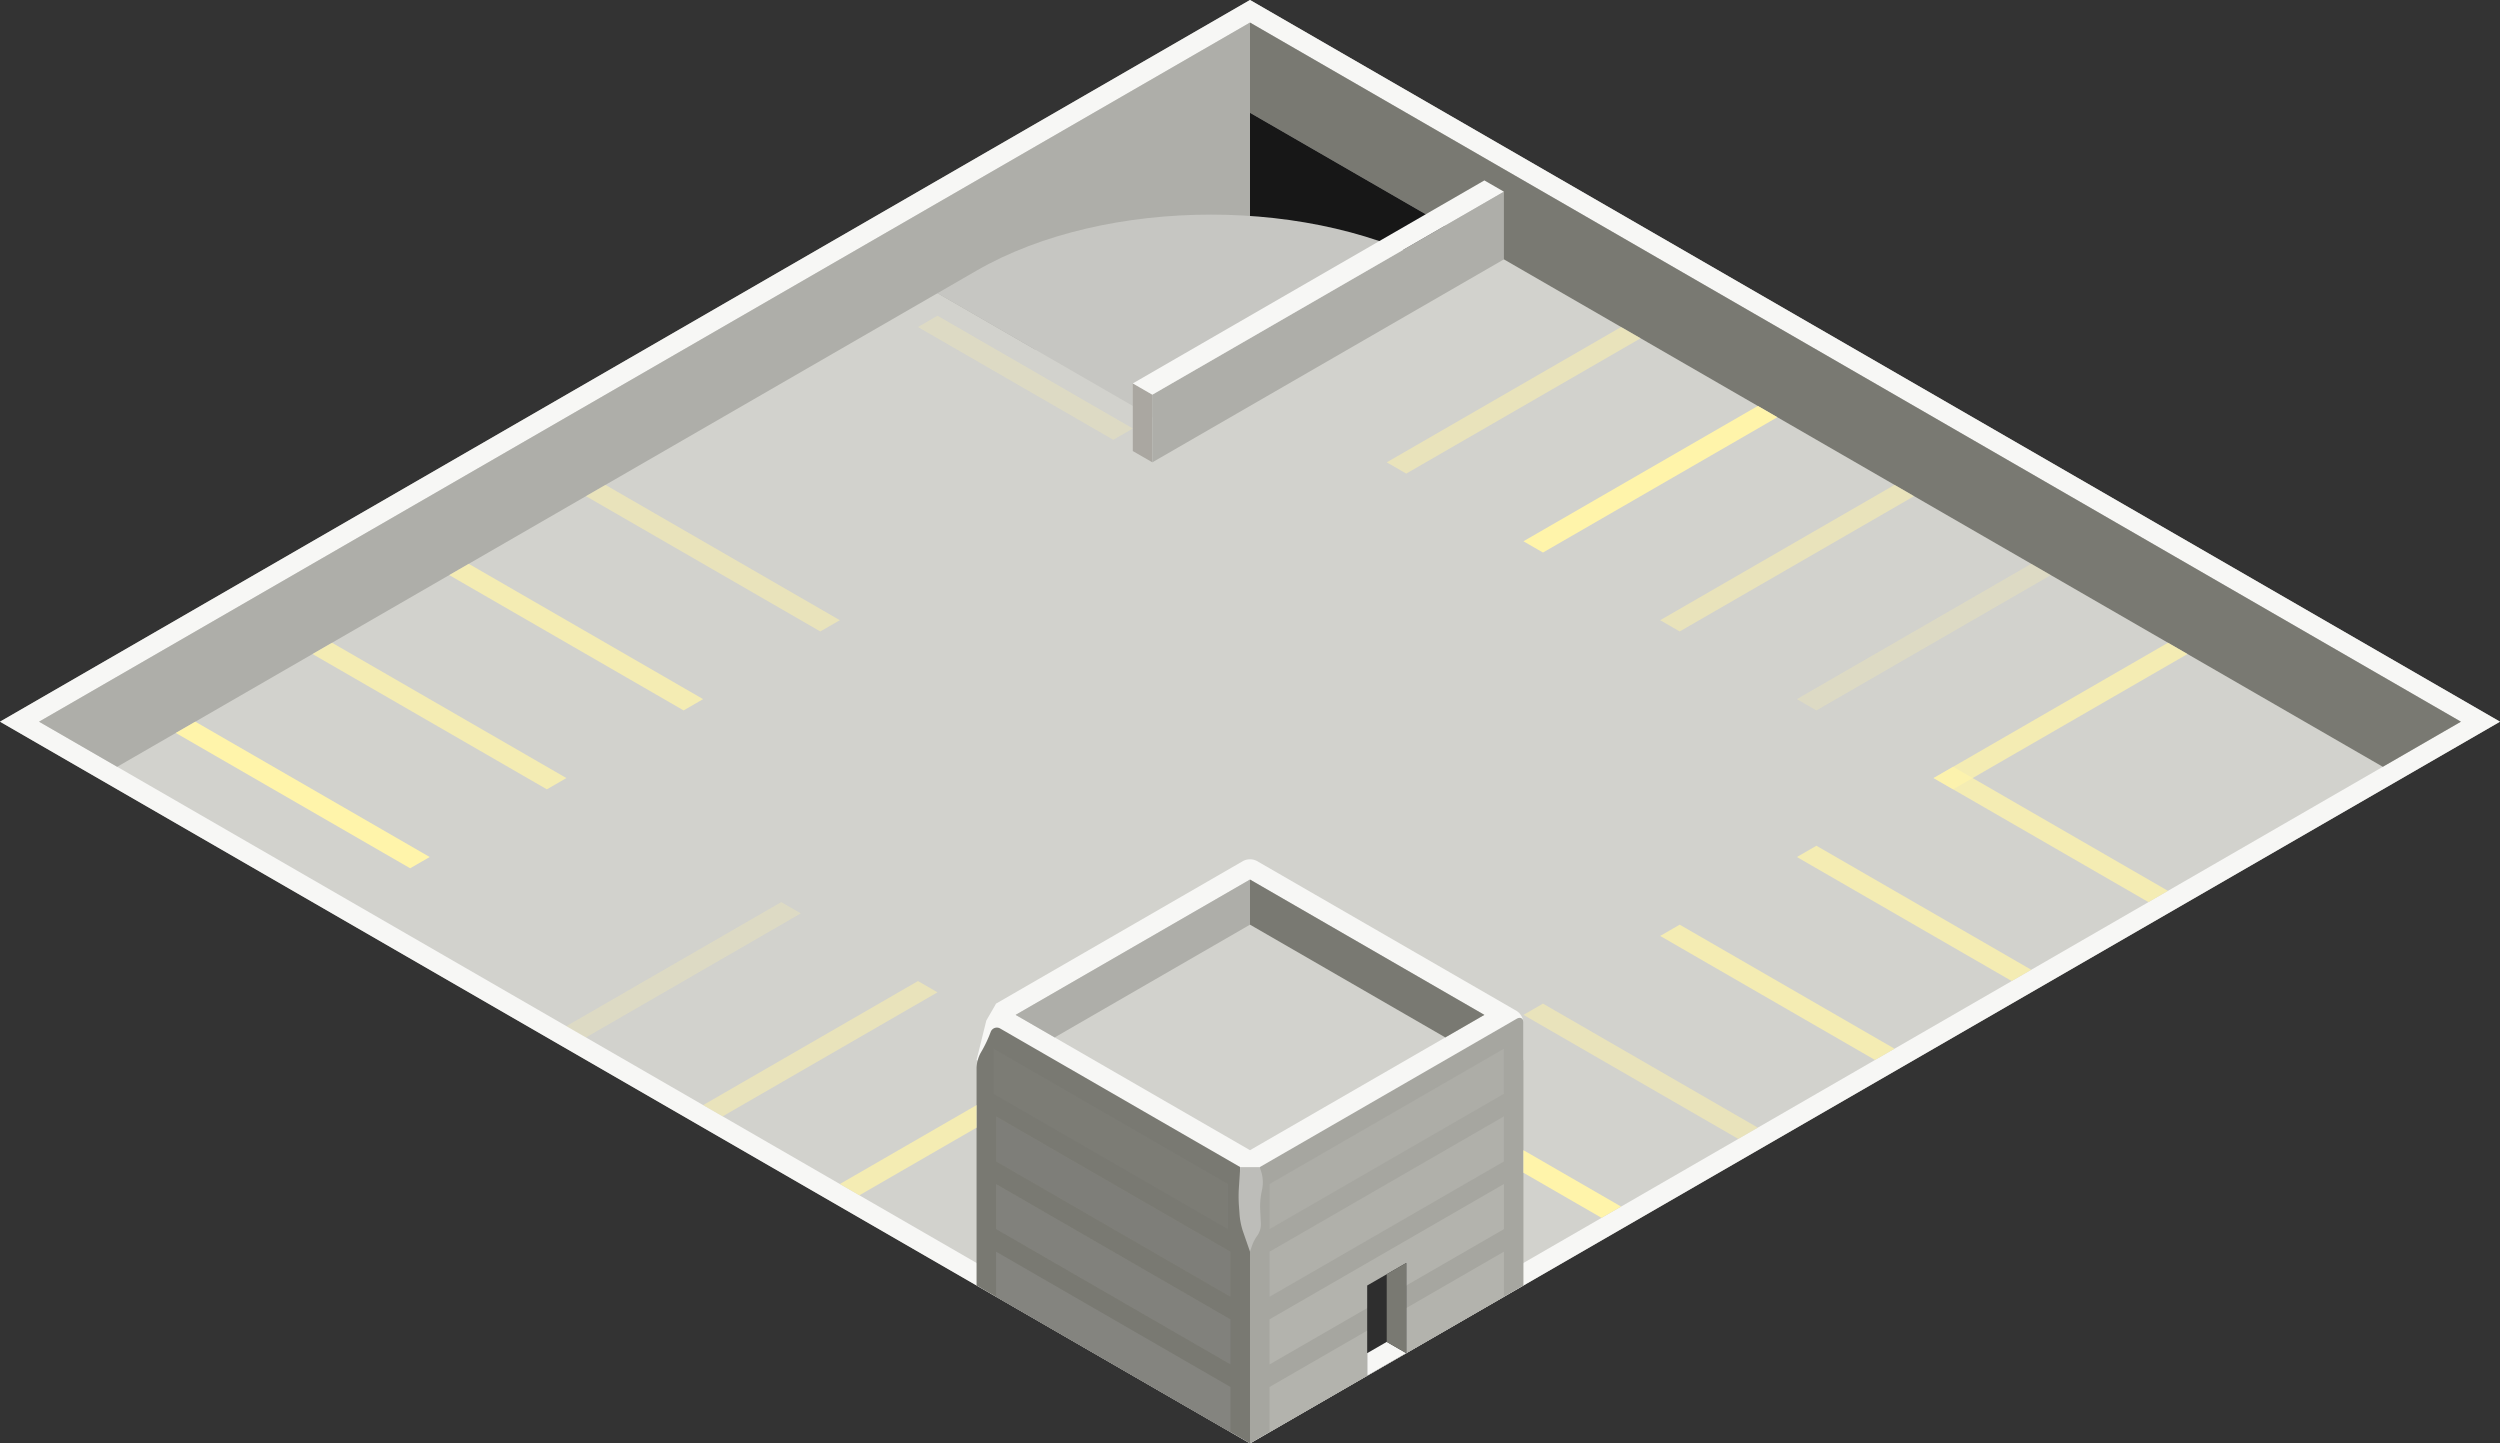 <svg id="Layer_1" data-name="Layer 1" xmlns="http://www.w3.org/2000/svg" viewBox="0 0 320 184.752">
  <rect x="0" y="0" width="320" height="184.752" fill="#333333" stroke="none"/>
  <defs>
    <style>
      .cls-1 {
        fill: #aeaea9;
      }

      .cls-2 {
        fill: #f7f7f5;
      }

      .cls-3 {
        fill: #d2d2cd;
      }

      .cls-4 {
        fill: #797972;
      }

      .cls-5 {
        fill: #a6a6a0;
      }

      .cls-6 {
        fill: #bdbdb9;
      }

      .cls-7 {
        opacity: 0.5;
      }

      .cls-8 {
        fill: #b3b3ad;
      }

      .cls-9 {
        opacity: 0.25;
      }

      .cls-10 {
        fill: #84847f;
      }

      .cls-11 {
        opacity: 0.75;
      }

      .cls-12 {
        fill: #2e2e2e;
      }

      .cls-13 {
        fill: #171717;
      }

      .cls-14 {
        fill: #c6c6c2;
      }

      .cls-15, .cls-17, .cls-18, .cls-19 {
        fill: #fff4aa;
      }

      .cls-15 {
        fill-opacity: 0.25;
      }

      .cls-16 {
        fill: #aaa7a1;
      }

      .cls-17 {
        fill-opacity: 0.5;
      }

      .cls-18 {
        fill-opacity: 0.75;
      }
    </style>
  </defs>
  <title>Artboard 4</title>
  <g id="root">
    <path class="cls-1" d="M160,0,0,92.376l160.016,92.376L320,92.376Z"/>
    <path class="cls-2" d="M0,92.376,160,0,320,92.376l-160,92.376Z"/>
    <path class="cls-3" d="M160,2.887,5,92.376l155,89.489,155-89.489Z"/>
    <path class="cls-4" d="M160,2.887v11.547L305,98.15l10-5.774Z"/>
    <path class="cls-1" d="M160,14.434V2.887L5,92.376,15,98.15Z"/>
    <path class="cls-2" d="M125,135.677l1.25-5.051,1.25-2.166,31.634-18.263a1.915,1.915,0,0,1,1.732,0l33.268,19.207a1.915,1.915,0,0,1,.866,1.5v4.773l-35,20.208Z"/>
    <path class="cls-4" d="M160,158.771l-.25-.433a8.813,8.813,0,0,1-1-3.732v-.886h0V149.389h0L128.041,131.66a.836.836,0,0,0-1.232.43l-.193.492a16.206,16.206,0,0,1-.866,1.796l-.25.433a4.409,4.409,0,0,0-.5,1.866v27.868l35,20.207Z"/>
    <path class="cls-5" d="M160,159.138l.807-1.635a5.074,5.074,0,0,0,.443-1.897V149.389l32.884-18.985c.478-.276.866-.052.866.5V164.545l-35,20.207Z"/>
    <path class="cls-6" d="M158.565,152.218l.185-2.829h2.5l.233.748a4.608,4.608,0,0,1,.1,1.934l-.135.668a9.654,9.654,0,0,0-.149,1.979l.09,1.843a2.546,2.546,0,0,1-.405,1.53h0a5.341,5.341,0,0,0-.769,1.48l-.215.644-.923-2.664a9.262,9.262,0,0,1-.401-1.942l-.102-1.395A17.308,17.308,0,0,1,158.565,152.218Z"/>
    <path class="cls-3" d="M160,112.583l-30,17.321,30,17.32,30-17.32Z"/>
    <path class="cls-4" d="M160,112.583v5.774l25,14.434,5-2.887Z"/>
    <path class="cls-1" d="M130,129.904l30-17.321v5.774L135,132.791Z"/>
    <g class="cls-7">
      <path class="cls-8" d="M162.5,151.554l30-17.32v5.773l-30,17.321Z"/>
    </g>
    <g class="cls-9">
      <path class="cls-10" d="M157.175,151.555l-30-17.321v5.774l30,17.32Z"/>
    </g>
    <path class="cls-10" d="M157.5,177.535l-30-17.32v5.773l30,17.321Z"/>
    <path class="cls-8" d="M162.5,177.535l30-17.32v5.773l-30,17.321Z"/>
    <g class="cls-11">
      <path class="cls-8" d="M162.5,160.215l30-17.321v5.774l-30,17.32Z"/>
    </g>
    <g class="cls-7">
      <path class="cls-10" d="M157.5,160.215l-30-17.321v5.774l30,17.32Z"/>
    </g>
    <path class="cls-8" d="M162.5,168.875l30-17.321v5.774l-30,17.32Z"/>
    <g class="cls-11">
      <path class="cls-10" d="M157.5,168.875l-30-17.321v5.774l30,17.32Z"/>
    </g>
    <g>
      <path class="cls-12" d="M175,164.545l5-2.887v11.547l-5,2.887Z"/>
      <path class="cls-2" d="M175,173.205l2.5-1.443,2.5,1.443-5,2.887Z"/>
      <path class="cls-4" d="M180,161.658l-2.5,1.443v8.661l2.5,1.443Z"/>
    </g>
    <path class="cls-13" d="M155,51.962l35-20.208-30-17.32-35,20.207Z"/>
    <path class="cls-1" d="M160,8.66V28.868L132.5,44.745,115,34.641Z"/>
    <path class="cls-14" d="M120,37.528l5-2.887h0c16.557-9.559,43.443-9.559,60,0h0L150,54.848Z"/>
    <path class="cls-15" d="M145,54.848l-2.5,1.444-25-14.434,2.5-1.443Z"/>
    <path class="cls-16" d="M147.5,59.178v-8.66l-2.5-1.443v8.66Z"/>
    <path class="cls-1" d="M147.5,59.178l45-25.98V24.537l-45,25.981Z"/>
    <path class="cls-2" d="M190,23.094l2.5,1.443-45,25.981-2.5-1.443Z"/>
    <path class="cls-17" d="M210,43.301l-2.5-1.443-30,17.32,2.5,1.444Z"/>
    <path class="cls-18" d="M57.5,73.612l2.5-1.443,30,17.32-2.5,1.444Z"/>
    <path class="cls-19" d="M22.5,93.819l2.5-1.443L55,109.697l-2.5,1.443Z"/>
    <path class="cls-19" d="M227.5,53.405,225,51.962l-30,17.32,2.5,1.443Z"/>
    <path class="cls-18" d="M40,83.716l2.5-1.444,30,17.321L70,101.036Z"/>
    <path class="cls-17" d="M75,63.509l2.5-1.444,30,17.321-2.5,1.443Z"/>
    <path class="cls-17" d="M245,63.509l-2.5-1.444-30,17.321,2.5,1.443Z"/>
    <path class="cls-15" d="M262.5,73.612l-2.5-1.443-30,17.32,2.5,1.444Z"/>
    <path class="cls-18" d="M280,83.716l-2.5-1.444-30,17.321,2.5,1.443Z"/>
    <path class="cls-18" d="M277.5,114.027,275,115.47,247.5,99.593,250,98.15Z"/>
    <path class="cls-15" d="M72.5,131.347l2.5,1.444,27.5-15.878L100,115.47Z"/>
    <path class="cls-18" d="M260,124.13l-2.5,1.444L230,109.697l2.5-1.444Z"/>
    <path class="cls-17" d="M90,141.451l2.5,1.443L120,127.017l-2.5-1.443Z"/>
    <path class="cls-18" d="M242.5,134.234l-2.5,1.443L212.5,119.8l2.5-1.443Z"/>
    <path class="cls-18" d="M107.5,151.554l2.5,1.444,15-8.66v-2.887Z"/>
    <path class="cls-17" d="M225,144.338l-2.5,1.443L195,129.904l2.5-1.444Z"/>
    <path class="cls-19" d="M207.5,154.441l-2.5,1.444-10-5.774V147.224Z"/>
  </g>
</svg>
